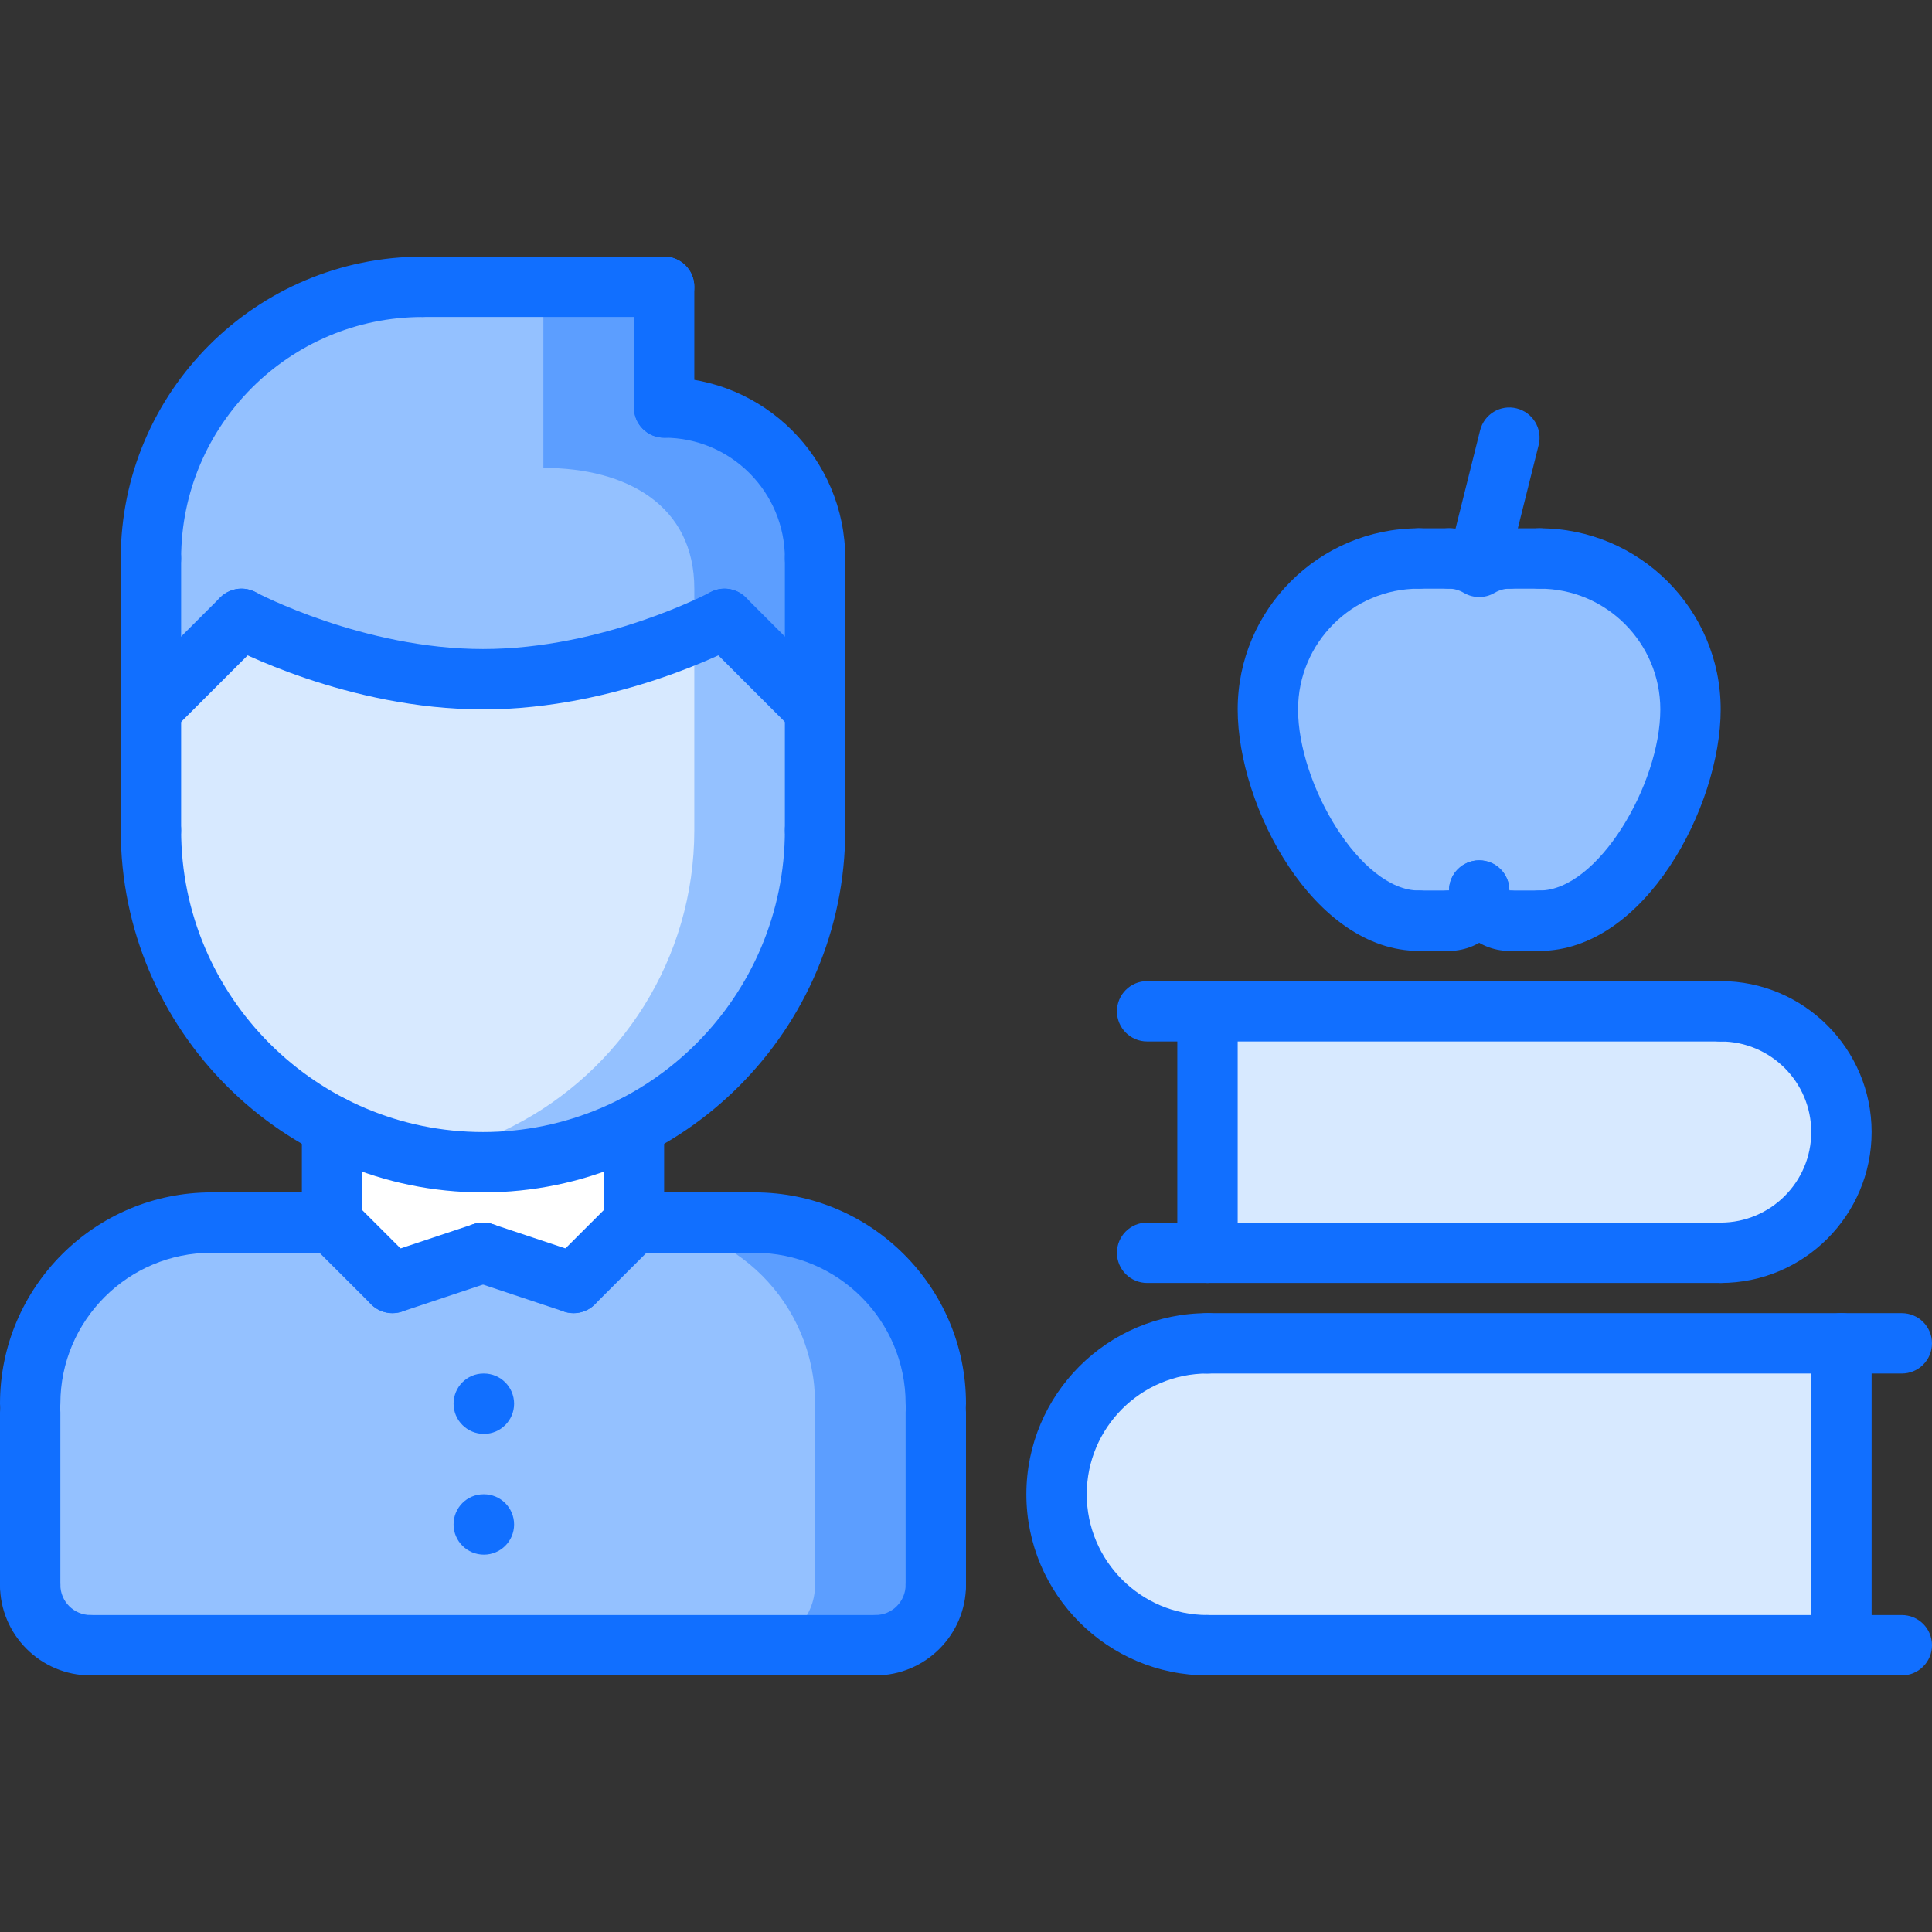 <?xml version="1.0" encoding="utf-8"?>
<!-- Generator: Adobe Illustrator 16.0.0, SVG Export Plug-In . SVG Version: 6.00 Build 0)  -->
<!DOCTYPE svg PUBLIC "-//W3C//DTD SVG 1.1//EN" "http://www.w3.org/Graphics/SVG/1.1/DTD/svg11.dtd">
<svg version="1.1" xmlns="http://www.w3.org/2000/svg" xmlns:xlink="http://www.w3.org/1999/xlink" x="0px" y="0px" width="64px"
	 height="64px" viewBox="0 0 64 64" enable-background="new 0 0 64 64" xml:space="preserve">
<rect x="0" y="0" width="64" height="64" fill="#333333" stroke="none"/>
<g id="_x35_0_document_x2C__optimization_x2C__documentation_x2C__business_x2C__office_x2C__corporation_x2C__job">
</g>
<g id="_x34_9_human_x2C__resource_x2C__conveyor_x2C__business_x2C__office_x2C__corporation_x2C__job">
</g>
<g id="_x34_8_knowledge_x2C__training_x2C__growth_x2C__book_x2C__business_x2C__office_x2C__corporation">
</g>
<g id="_x34_7_skill_x2C__competence_x2C__experience_x2C__business_x2C__office_x2C__corporation_x2C__job">
</g>
<g id="_x34_6_target_x2C__success_x2C__victory_x2C__business_x2C__office_x2C__corporation_x2C__job">
</g>
<g id="_x34_5_inbox_x2C__letter_x2C__email_x2C__business_x2C__office_x2C__corporation_x2C__job">
</g>
<g id="_x34_4_document_x2C__workflow_x2C__sharing_x2C__business_x2C__office_x2C__corporation_x2C__job">
</g>
<g id="_x34_3_budget_x2C__allocation_x2C__money_x2C__business_x2C__office_x2C__corporation_x2C__job">
</g>
<g id="_x34_2_case_x2C__task_x2C__project_x2C__business_x2C__office_x2C__corporation_x2C__job">
</g>
<g id="_x34_1_structure_x2C__structuring_x2C__tasks_x2C__business_x2C__office_x2C__corporation_x2C__job">
</g>
<g id="_x34_0_choice_x2C__dilemma_x2C__question_x2C__business_x2C__office_x2C__corporation_x2C__job">
</g>
<g id="_x33_9_workplace_x2C__table_x2C__laptop_x2C__business_x2C__office_x2C__corporation_x2C__job">
</g>
<g id="_x33_8_bribe_x2C__bag_x2C__money_x2C__business_x2C__office_x2C__corporation_x2C__job">
</g>
<g id="_x33_7_corruption_x2C__forage_x2C__money_x2C__business_x2C__office_x2C__corporation_x2C__job">
</g>
<g id="_x33_6_career_x2C__ladder_x2C__success_x2C__business_x2C__office_x2C__corporation_x2C__job">
</g>
<g id="_x33_5_review_x2C__feedback_x2C__rating_x2C__business_x2C__office_x2C__corporation_x2C__job">
</g>
<g id="_x33_4_manipulation_x2C__thread_x2C__puppet_x2C__business_x2C__office_x2C__corporation_x2C__job">
</g>
<g id="_x33_3_location_x2C__map_x2C__pin_x2C__business_x2C__office_x2C__corporation_x2C__job">
</g>
<g id="_x33_2_retirement_x2C__old_x2C__man_x2C__door_x2C__business_x2C__office_x2C__corporation">
</g>
<g id="_x33_1_victory_x2C__success_x2C__medal_x2C__reward_x2C__business_x2C__office_x2C__corporation">
</g>
<g id="_x33_0_dismissal_x2C__box_x2C__door_x2C__business_x2C__office_x2C__corporation_x2C__job">
</g>
<g id="_x32_9_meeting_x2C__discussion_x2C__question_x2C__business_x2C__office_x2C__corporation_x2C__job">
</g>
<g id="_x32_8_strategy_x2C__vision_x2C__eye_x2C__chess_x2C__business_x2C__office_x2C__corporation">
</g>
<g id="_x32_7_board_x2C__task_x2C__process_x2C__business_x2C__office_x2C__corporation_x2C__job">
</g>
<g id="_x32_6_scheme_x2C__board_x2C__structure_x2C__business_x2C__office_x2C__corporation_x2C__job">
</g>
<g id="_x32_5_conflict_x2C__dialog_x2C__discussion_x2C__business_x2C__office_x2C__corporation_x2C__job">
</g>
<g id="_x32_4_documentation_x2C__document_x2C__repository_x2C__business_x2C__office_x2C__corporation_x2C__job">
</g>
<g id="_x32_3_sprint_x2C__programming_x2C__code_x2C__business_x2C__office_x2C__corporation_x2C__job">
</g>
<g id="_x32_2_cram_x2C__tablet_x2C__work_x2C__business_x2C__office_x2C__corporation_x2C__job">
</g>
<g id="_x32_1_leader_x2C__discoverer_x2C__flag_x2C__business_x2C__office_x2C__corporation_x2C__job">
</g>
<g id="_x32_0_rally_x2C__collective_x2C__arm_x2C__business_x2C__office_x2C__corporation_x2C__job">
</g>
<g id="_x31_9_consolidation_x2C__portfolio_x2C__puzzle_x2C__business_x2C__office_x2C__corporation_x2C__job">
</g>
<g id="_x31_8_idea_x2C__creative_x2C__work_x2C__business_x2C__office_x2C__corporation_x2C__job">
</g>
<g id="_x31_7_problem_x2C__stress_x2C__resistance_x2C__business_x2C__office_x2C__corporation_x2C__job">
</g>
<g id="_x31_6_hard_x2C__skills_x2C__skill_x2C__portfolio_x2C__book_x2C__business_x2C__office">
</g>
<g id="_x31_5_time_x2C__management_x2C__clock_x2C__deadline_x2C__business_x2C__office_x2C__corporation">
</g>
<g id="_x31_4_multitasking_x2C__task_x2C__work_x2C__business_x2C__office_x2C__corporation_x2C__job">
</g>
<g id="_x31_3_tranquility_x2C__yoga_x2C__lotus_x2C__posture_x2C__business_x2C__office_x2C__corporation">
</g>
<g id="_x31_2_corporate_x2C__party_x2C__business_x2C__office_x2C__corporation_x2C__job">
</g>
<g id="_x31_1_dialog_x2C__discussion_x2C__work_x2C__business_x2C__office_x2C__corporation_x2C__job">
</g>
<g id="_x31_0_listening_x2C__skill_x2C__dialog_x2C__business_x2C__office_x2C__corporation_x2C__job">
</g>
<g id="_x39__training_x2C__book_x2C__lesson_x2C__business_x2C__office_x2C__corporation_x2C__job">
	<g>
		<path fill="#94C1FF" d="M51,18.5c2.76,0,5,2.24,5,5s-2.24,7-5,7h-1c-0.55,0-1-0.45-1-1c0,0.55-0.45,1-1,1h-1c-2.76,0-5-4.24-5-7
			s2.24-5,5-5h1c0.37,0,0.71,0.11,1,0.28c0.29-0.17,0.63-0.28,1-0.28H51z"/>
	</g>
	<g>
		<path fill="#D7E9FF" d="M61,44.5v10H40c-2.76,0-5-2.24-5-5s2.24-5,5-5H61z"/>
	</g>
	<g>
		<path fill="#D7E9FF" d="M57,33.5c2.21,0,4,1.79,4,4s-1.79,4-4,4H40v-8H57z"/>
	</g>
	<g>
		<path fill="#94C1FF" d="M8,20.5l-3,3v-5c0-4.97,4.03-9,9-9h8v4c2.76,0,5,2.24,5,5v5l-3-3c0,0-3.71,2-8,2S8,20.5,8,20.5z"/>
	</g>
	<g>
		<path fill="#5C9EFF" d="M22,13.5v-4h-4v6c2.76,0,5,1.24,5,4v1.467c0.634-0.27,1-0.467,1-0.467l3,3v-5C27,15.74,24.76,13.5,22,13.5
			z"/>
	</g>
	<g>
		<path fill="#D7E9FF" d="M27,23.5v4c0,4.27-2.44,7.98-6,9.8c-1.5,0.771-3.2,1.2-5,1.2s-3.5-0.43-5-1.2c-3.56-1.819-6-5.53-6-9.8v-4
			l3-3c0,0,3.71,2,8,2s8-2,8-2L27,23.5z"/>
	</g>
	<g>
		<path fill="#94C1FF" d="M24,20.5c0,0-0.366,0.197-1,0.467V27.5c0,4.27-2.44,7.98-6,9.8c-0.929,0.478-1.941,0.806-3,0.999
			c0.65,0.12,1.314,0.201,2,0.201c1.8,0,3.5-0.43,5-1.2c3.56-1.819,6-5.53,6-9.8v-4L24,20.5z"/>
	</g>
	<g>
		<path fill="#FFFFFF" d="M16,41.5l-3,1l-2-2v-3.2c1.5,0.771,3.2,1.2,5,1.2s3.5-0.43,5-1.2v3.2l-2,2L16,41.5z"/>
	</g>
	<g>
		<path fill="#94C1FF" d="M13,42.5l3-1l3,1l2-2h4c3.32,0,6,2.68,6,6v0.29v5.71c0,1.109-0.89,2-2,2H3c-1.11,0-2-0.891-2-2v-5.71V46.5
			c0-3.32,2.68-6,6-6h4L13,42.5z"/>
	</g>
	<g>
		<g>
			<path fill="#5C9EFF" d="M25,40.5h-4c3.32,0,6,2.68,6,6v0.29v5.71c0,1.109-0.89,2-2,2h4c1.11,0,2-0.891,2-2v-5.71V46.5
				C31,43.18,28.32,40.5,25,40.5z"/>
		</g>
	</g>
	<g>
		<g>
			<g>
				<g>
					<path fill="#116FFF" d="M1,47.499c-0.553,0-1-0.447-1-1C0,42.64,3.141,39.5,7,39.5c0.553,0,1,0.447,1,1s-0.447,1-1,1
						c-2.757,0-5,2.242-5,4.999C2,47.052,1.553,47.499,1,47.499z"/>
				</g>
				<g>
					<path fill="#116FFF" d="M11,41.501L11,41.501L7,41.5c-0.553,0-1-0.448-1-1c0-0.553,0.448-1,1-1l0,0l4,0.001
						c0.553,0,1,0.448,1,1C12,41.054,11.552,41.501,11,41.501z"/>
				</g>
				<g>
					<path fill="#116FFF" d="M1,53.5c-0.553,0-1-0.447-1-1v-5.714c0-0.553,0.447-1,1-1s1,0.447,1,1V52.5C2,53.053,1.553,53.5,1,53.5
						z"/>
				</g>
				<g>
					<path fill="#116FFF" d="M31,47.499c-0.553,0-1-0.447-1-1c0-2.757-2.243-4.999-5-4.999c-0.553,0-1-0.447-1-1s0.447-1,1-1
						c3.859,0,7,3.14,7,6.999C32,47.052,31.553,47.499,31,47.499z"/>
				</g>
				<g>
					<path fill="#116FFF" d="M21,41.501c-0.552,0-1-0.447-1-1c0-0.552,0.447-1,1-1l4-0.001c0.552,0,1,0.447,1,1c0,0.552-0.447,1-1,1
						L21,41.501z"/>
				</g>
				<g>
					<path fill="#116FFF" d="M31,53.5c-0.553,0-1-0.447-1-1v-5.714c0-0.553,0.447-1,1-1s1,0.447,1,1V52.5
						C32,53.053,31.553,53.5,31,53.5z"/>
				</g>
				<g>
					<path fill="#116FFF" d="M29,55.5H3c-0.553,0-1-0.447-1-1s0.447-1,1-1h26c0.553,0,1,0.447,1,1S29.553,55.5,29,55.5z"/>
				</g>
				<g>
					<path fill="#116FFF" d="M11,41.501c-0.553,0-1-0.447-1-1V37.3c0-0.553,0.447-1,1-1s1,0.447,1,1v3.201
						C12,41.054,11.553,41.501,11,41.501z"/>
				</g>
				<g>
					<path fill="#116FFF" d="M21,41.5c-0.553,0-1-0.447-1-1v-3.2c0-0.553,0.447-1,1-1s1,0.447,1,1v3.2
						C22,41.053,21.553,41.5,21,41.5z"/>
				</g>
				<g>
					<path fill="#116FFF" d="M16,39.5c-6.617,0-12-5.383-12-12c0-0.552,0.447-1,1-1s1,0.448,1,1c0,5.514,4.486,10,10,10
						s10-4.486,10-10c0-0.552,0.447-1,1-1s1,0.448,1,1C28,34.117,22.617,39.5,16,39.5z"/>
				</g>
				<g>
					<path fill="#116FFF" d="M5,28.501c-0.553,0-1-0.448-1-1V18.5c0-0.552,0.447-1,1-1s1,0.448,1,1v9.001
						C6,28.053,5.553,28.501,5,28.501z"/>
				</g>
				<g>
					<path fill="#116FFF" d="M27,28.502c-0.553,0-1-0.448-1-1V18.5c0-0.552,0.447-1,1-1s1,0.448,1,1v9.002
						C28,28.054,27.553,28.502,27,28.502z"/>
				</g>
				<g>
					<path fill="#116FFF" d="M27,19.5c-0.553,0-1-0.448-1-1c0-2.206-1.794-4-4-4c-0.553,0-1-0.448-1-1s0.447-1,1-1
						c3.309,0,6,2.691,6,6C28,19.052,27.553,19.5,27,19.5z"/>
				</g>
				<g>
					<path fill="#116FFF" d="M22,14.5c-0.553,0-1-0.448-1-1v-4c0-0.552,0.447-1,1-1s1,0.448,1,1v4C23,14.052,22.553,14.5,22,14.5z"
						/>
				</g>
				<g>
					<path fill="#116FFF" d="M22,10.5h-8c-0.553,0-1-0.448-1-1s0.447-1,1-1h8c0.553,0,1,0.448,1,1S22.553,10.5,22,10.5z"/>
				</g>
				<g>
					<path fill="#116FFF" d="M5,19.5c-0.553,0-1-0.448-1-1c0-5.514,4.486-9.999,10-9.999c0.553,0,1,0.448,1,1s-0.447,1-1,1
						c-4.411,0-8,3.588-8,7.999C6,19.052,5.553,19.5,5,19.5z"/>
				</g>
				<g>
					<g>
						<path fill="#116FFF" d="M27,24.5c-0.256,0-0.512-0.098-0.707-0.293l-3-3c-0.391-0.391-0.391-1.023,0-1.414
							s1.023-0.391,1.414,0l3,3c0.391,0.391,0.391,1.023,0,1.414C27.512,24.402,27.256,24.5,27,24.5z"/>
					</g>
					<g>
						<path fill="#116FFF" d="M16,23.5c-4.485,0-8.313-2.033-8.474-2.12c-0.486-0.261-0.668-0.867-0.407-1.353
							c0.262-0.485,0.864-0.67,1.354-0.408C8.508,19.638,12.032,21.5,16,21.5c3.987,0,7.491-1.862,7.526-1.88
							c0.485-0.262,1.093-0.08,1.354,0.406c0.262,0.486,0.079,1.093-0.407,1.354C24.313,21.467,20.485,23.5,16,23.5z"/>
					</g>
					<g>
						<path fill="#116FFF" d="M5,24.5c-0.256,0-0.512-0.098-0.707-0.293c-0.391-0.391-0.391-1.023,0-1.414l3-3
							c0.391-0.391,1.023-0.391,1.414,0s0.391,1.023,0,1.414l-3,3C5.512,24.402,5.256,24.5,5,24.5z"/>
					</g>
				</g>
				<g>
					<path fill="#116FFF" d="M13,43.5c-0.256,0-0.512-0.098-0.707-0.293l-2-1.999c-0.391-0.391-0.391-1.023,0-1.414
						s1.023-0.391,1.414,0l2,1.999c0.391,0.391,0.391,1.023,0,1.414C13.512,43.402,13.256,43.5,13,43.5z"/>
				</g>
				<g>
					<path fill="#116FFF" d="M13,43.5c-0.419,0-0.809-0.265-0.948-0.684c-0.175-0.524,0.108-1.091,0.632-1.265l3-1
						c0.529-0.177,1.09,0.108,1.265,0.632c0.175,0.524-0.108,1.091-0.632,1.265l-3,1C13.211,43.483,13.104,43.5,13,43.5z"/>
				</g>
				<g>
					<path fill="#116FFF" d="M19,43.5c-0.256,0-0.512-0.098-0.707-0.293c-0.391-0.391-0.391-1.023,0-1.414l2-1.999
						c0.391-0.391,1.023-0.391,1.414,0s0.391,1.023,0,1.414l-2,1.999C19.512,43.402,19.256,43.5,19,43.5z"/>
				</g>
				<g>
					<path fill="#116FFF" d="M19,43.5c-0.104,0-0.211-0.017-0.316-0.052l-3-1c-0.523-0.174-0.807-0.74-0.632-1.265
						c0.175-0.523,0.737-0.809,1.265-0.632l3,1c0.523,0.174,0.807,0.74,0.632,1.265C19.809,43.235,19.419,43.5,19,43.5z"/>
				</g>
				<g>
					<path fill="#116FFF" d="M29,55.5c-0.553,0-1-0.447-1-1s0.447-1,1-1c0.552,0,1-0.448,1-1c0-0.553,0.447-1,1-1s1,0.447,1,1
						C32,54.154,30.654,55.5,29,55.5z"/>
				</g>
				<g>
					<path fill="#116FFF" d="M3,55.5c-1.654,0-3-1.346-3-3c0-0.553,0.447-1,1-1s1,0.447,1,1c0,0.552,0.448,1,1,1
						c0.553,0,1,0.447,1,1S3.553,55.5,3,55.5z"/>
				</g>
			</g>
			<g>
				<path fill="#116FFF" d="M16.03,47.5c-0.553,0-1.005-0.447-1.005-1s0.442-1,0.994-1h0.011c0.552,0,1,0.447,1,1
					S16.582,47.5,16.03,47.5z"/>
			</g>
			<g>
				<path fill="#116FFF" d="M16.03,51.5c-0.553,0-1.005-0.447-1.005-1s0.442-1,0.994-1h0.011c0.552,0,1,0.447,1,1
					S16.582,51.5,16.03,51.5z"/>
			</g>
		</g>
		<g>
			<path fill="#116FFF" d="M40,55.5c-3.309,0-6-2.691-6-6s2.691-6,6-6c0.553,0,1,0.447,1,1s-0.447,1-1,1c-2.206,0-4,1.794-4,4
				s1.794,4,4,4c0.553,0,1,0.447,1,1S40.553,55.5,40,55.5z"/>
		</g>
		<g>
			<path fill="#116FFF" d="M63,45.5H40c-0.553,0-1-0.447-1-1s0.447-1,1-1h23c0.553,0,1,0.447,1,1S63.553,45.5,63,45.5z"/>
		</g>
		<g>
			<path fill="#116FFF" d="M63,55.5H40c-0.553,0-1-0.447-1-1s0.447-1,1-1h23c0.553,0,1,0.447,1,1S63.553,55.5,63,55.5z"/>
		</g>
		<g>
			<path fill="#116FFF" d="M61,55.5c-0.553,0-1-0.447-1-1v-10c0-0.553,0.447-1,1-1s1,0.447,1,1v10C62,55.053,61.553,55.5,61,55.5z"
				/>
		</g>
		<g>
			<path fill="#116FFF" d="M57,42.5c-0.553,0-1-0.447-1-1s0.447-1,1-1c1.654,0,3-1.346,3-3s-1.346-3-3-3c-0.553,0-1-0.447-1-1
				c0-0.552,0.447-1,1-1c2.757,0,5,2.243,5,5S59.757,42.5,57,42.5z"/>
		</g>
		<g>
			<path fill="#116FFF" d="M57,42.5H38c-0.553,0-1-0.447-1-1s0.447-1,1-1h19c0.553,0,1,0.447,1,1S57.553,42.5,57,42.5z"/>
		</g>
		<g>
			<path fill="#116FFF" d="M57,34.5H38c-0.553,0-1-0.447-1-1c0-0.552,0.447-1,1-1h19c0.553,0,1,0.448,1,1
				C58,34.053,57.553,34.5,57,34.5z"/>
		</g>
		<g>
			<path fill="#116FFF" d="M40,42.5c-0.553,0-1-0.447-1-1v-8c0-0.552,0.447-1,1-1s1,0.448,1,1v8C41,42.053,40.553,42.5,40,42.5z"/>
		</g>
		<g>
			<path fill="#116FFF" d="M47,31.5c-3.48,0-6-4.778-6-8c0-3.309,2.691-6,6-6c0.553,0,1,0.448,1,1s-0.447,1-1,1
				c-2.206,0-4,1.794-4,4c0,2.479,2.068,6,4,6c0.553,0,1,0.448,1,1S47.553,31.5,47,31.5z"/>
		</g>
		<g>
			<path fill="#116FFF" d="M51,31.5c-0.553,0-1-0.448-1-1s0.447-1,1-1c1.932,0,4-3.521,4-6c0-2.206-1.794-4-4-4
				c-0.553,0-1-0.448-1-1s0.447-1,1-1c3.309,0,6,2.691,6,6C57,26.722,54.48,31.5,51,31.5z"/>
		</g>
		<g>
			<path fill="#116FFF" d="M48,31.5c-0.553,0-1-0.448-1-1s0.447-1,1-1c0-0.552,0.447-1,1-1s1,0.448,1,1
				C50,30.603,49.103,31.5,48,31.5z"/>
		</g>
		<g>
			<path fill="#116FFF" d="M50,31.5c-1.103,0-2-0.897-2-2c0-0.552,0.447-1,1-1s1,0.448,1,1v0.001c0.553,0,1,0.447,1,1
				S50.553,31.5,50,31.5z"/>
		</g>
		<g>
			<path fill="#116FFF" d="M48,31.5h-1c-0.553,0-1-0.448-1-1s0.447-1,1-1h1c0.553,0,1,0.448,1,1S48.553,31.5,48,31.5z"/>
		</g>
		<g>
			<path fill="#116FFF" d="M51,31.5h-1c-0.553,0-1-0.448-1-1s0.447-1,1-1h1c0.553,0,1,0.448,1,1S51.553,31.5,51,31.5z"/>
		</g>
		<g>
			<path fill="#116FFF" d="M49.001,19.5c-0.08,0-0.162-0.009-0.243-0.03c-0.536-0.134-0.862-0.677-0.728-1.213l1-4
				c0.133-0.536,0.676-0.865,1.212-0.728c0.536,0.134,0.862,0.677,0.728,1.213l-1,4C49.856,19.197,49.449,19.5,49.001,19.5z"/>
		</g>
		<g>
			<path fill="#116FFF" d="M49,19.777c-0.174,0-0.348-0.045-0.504-0.136C48.336,19.547,48.169,19.5,48,19.5c-0.553,0-1-0.448-1-1
				s0.447-1,1-1c0.339,0,0.677,0.061,1,0.178c0.323-0.117,0.661-0.178,1-0.178c0.553,0,1,0.448,1,1s-0.447,1-1,1
				c-0.169,0-0.336,0.047-0.496,0.141C49.348,19.732,49.174,19.777,49,19.777z"/>
		</g>
		<g>
			<path fill="#116FFF" d="M51,19.5h-1c-0.553,0-1-0.448-1-1s0.447-1,1-1h1c0.553,0,1,0.448,1,1S51.553,19.5,51,19.5z"/>
		</g>
		<g>
			<path fill="#116FFF" d="M48,19.5h-1c-0.553,0-1-0.448-1-1s0.447-1,1-1h1c0.553,0,1,0.448,1,1S48.553,19.5,48,19.5z"/>
		</g>
	</g>
</g>
<g id="_x38__dress_x2C__code_x2C__shirt_x2C__business_x2C__office_x2C__corporation_x2C__job">
</g>
<g id="_x37__task_x2C__program_x2C__ticket_x2C__business_x2C__office_x2C__corporation_x2C__job">
</g>
<g id="_x36__plan_x2C__graph_x2C__stage_x2C__business_x2C__office_x2C__corporation_x2C__job">
</g>
<g id="_x35__boss_x2C__king_x2C__crown_x2C__business_x2C__office_x2C__corporation_x2C__job">
</g>
<g id="_x34__structure_x2C__structuring_x2C__business_x2C__office_x2C__corporation_x2C__job">
</g>
<g id="_x33__soft_x2C__skills_x2C__communication_x2C__business_x2C__office_x2C__corporation_x2C__job">
</g>
<g id="_x32__office_x2C__house_x2C__portfolio_x2C__business_x2C__corporation_x2C__job">
</g>
<g id="_x31__corporate_x2C__rules_x2C__book_x2C__business_x2C__office_x2C__corporation_x2C__job">
</g>
</svg>
